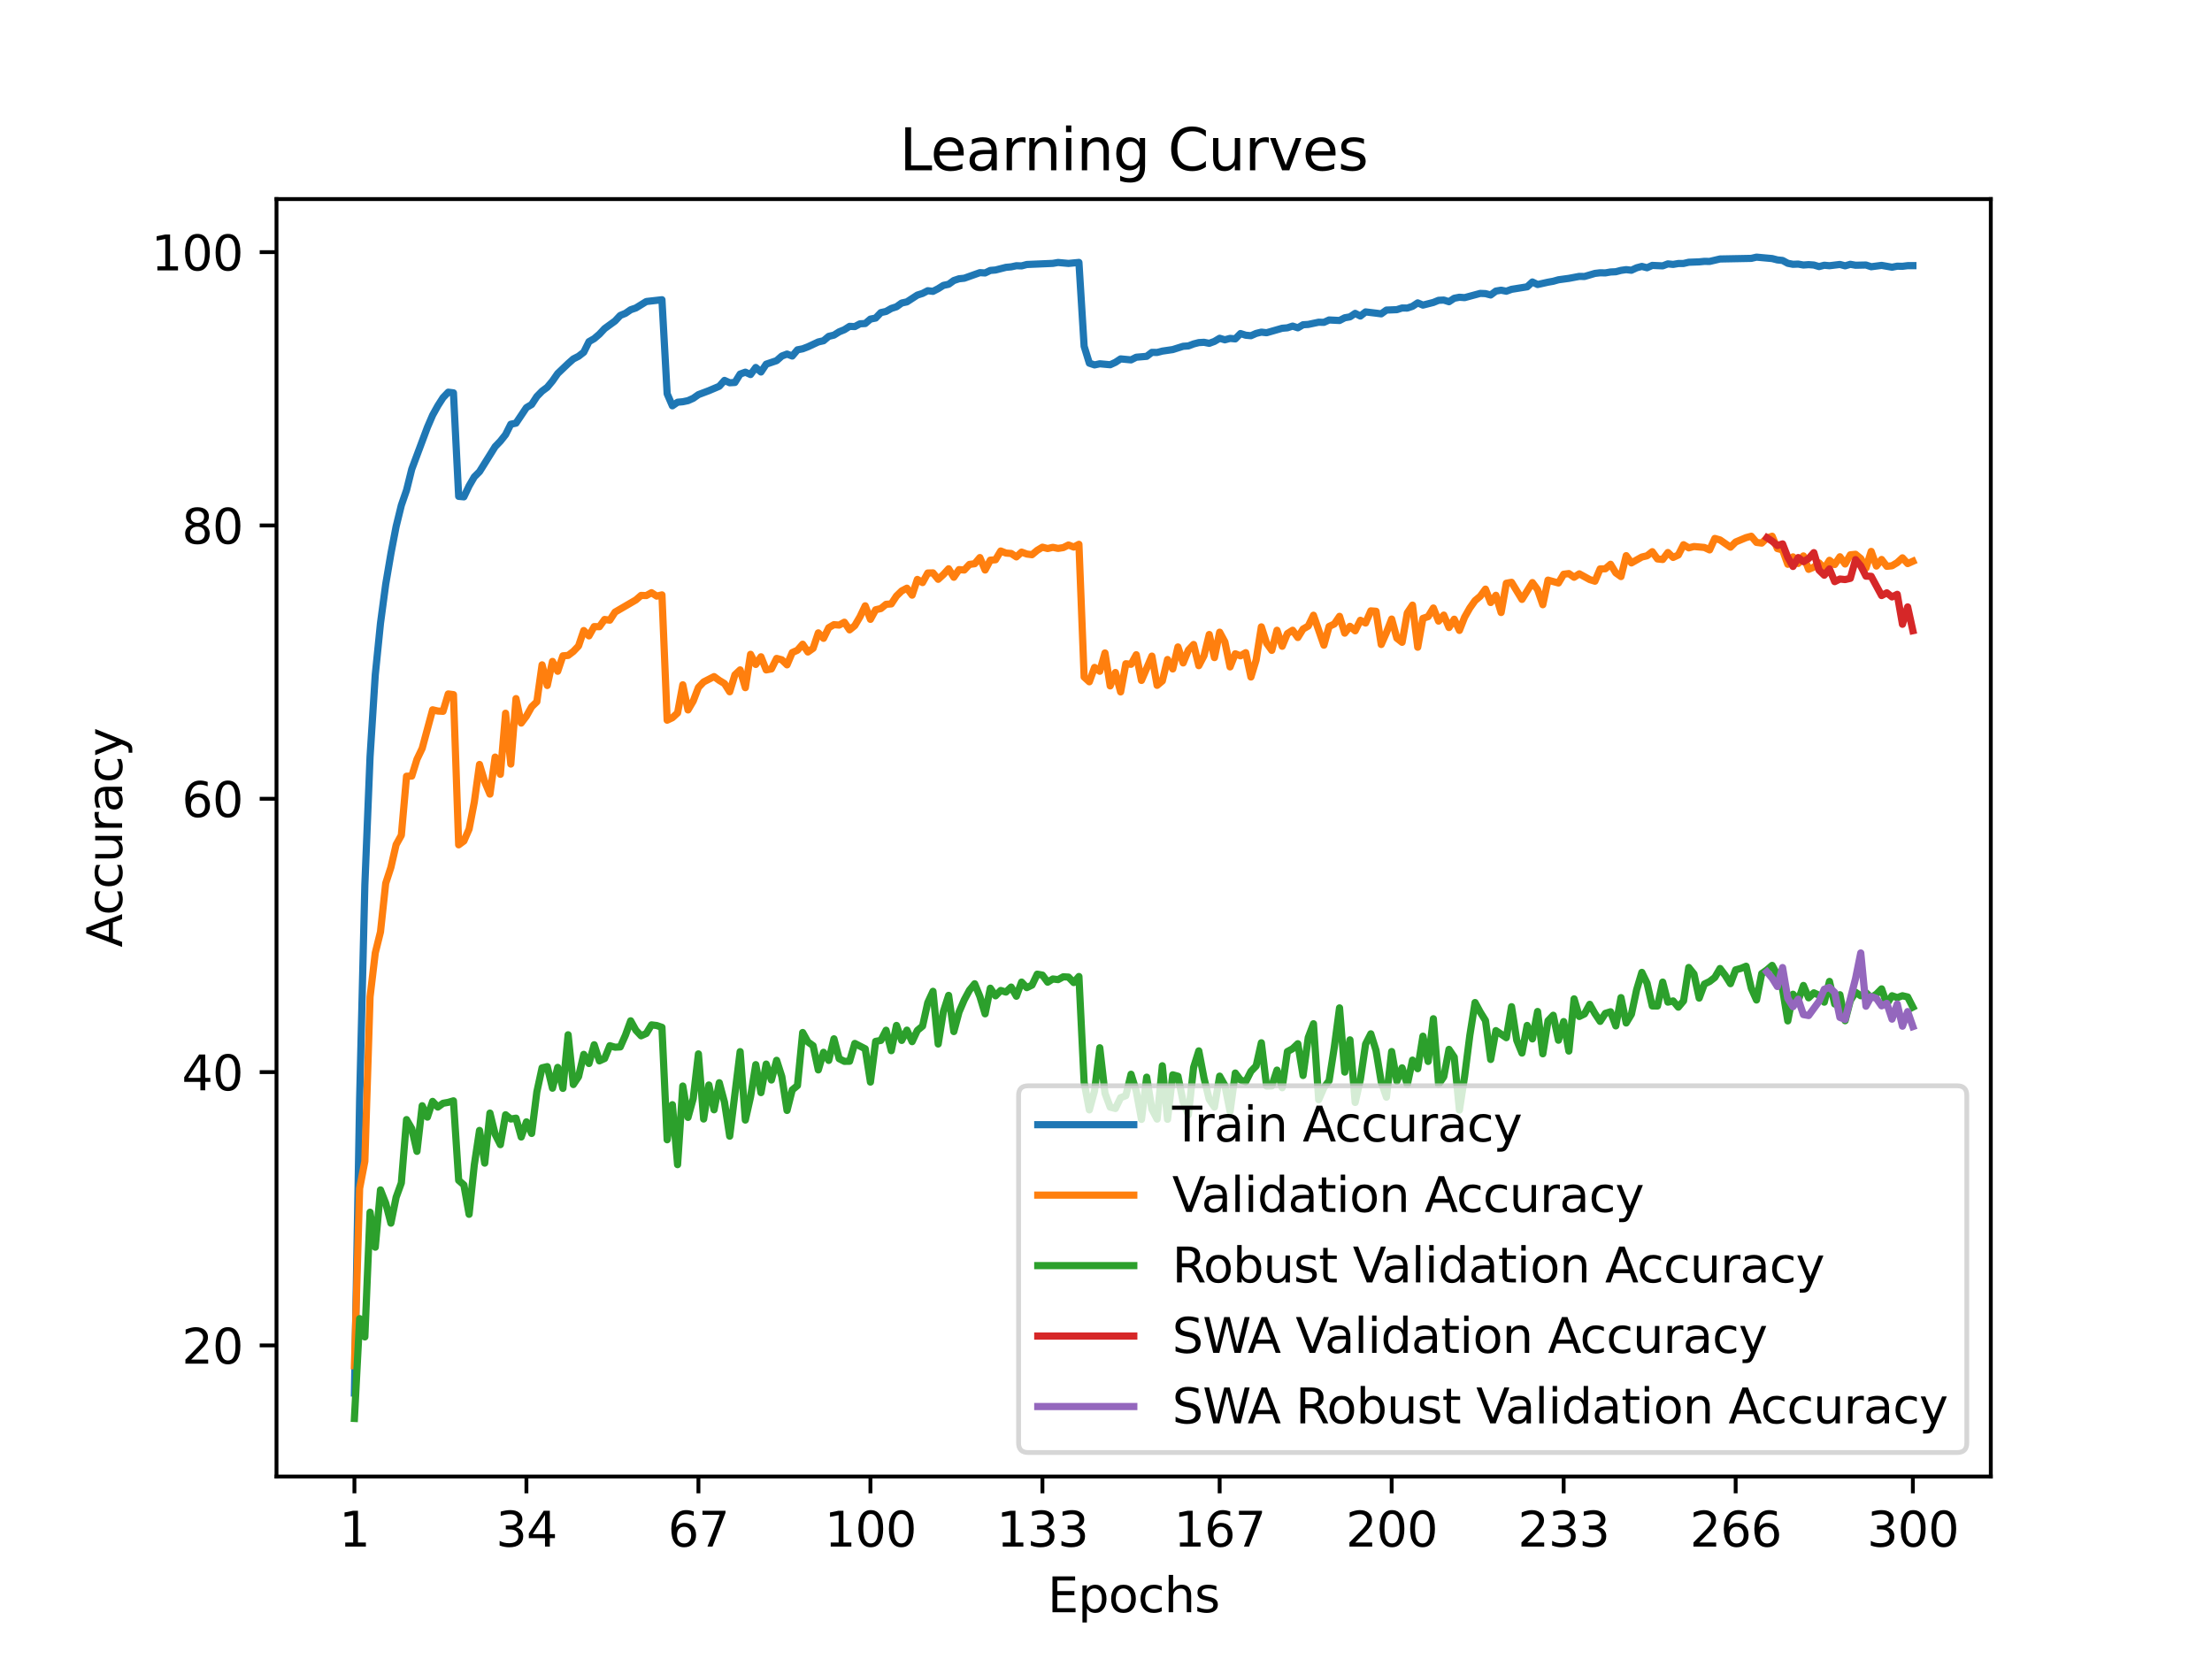 <?xml version="1.0" encoding="utf-8" standalone="no"?>
<!DOCTYPE svg PUBLIC "-//W3C//DTD SVG 1.1//EN"
  "http://www.w3.org/Graphics/SVG/1.1/DTD/svg11.dtd">
<svg xmlns:xlink="http://www.w3.org/1999/xlink" width="460.8pt" height="345.6pt" viewBox="0 0 460.8 345.6" xmlns="http://www.w3.org/2000/svg" version="1.1">
 <defs>
  <style type="text/css">*{stroke-linejoin: round; stroke-linecap: butt}</style>
 </defs>
 <g id="figure_1">
  <g id="patch_1">
   <path d="M 0 345.6 
L 460.8 345.6 
L 460.8 0 
L 0 0 
z
" style="fill: #ffffff"/>
  </g>
  <g id="axes_1">
   <g id="patch_2">
    <path d="M 57.6 307.584 
L 414.72 307.584 
L 414.72 41.472 
L 57.6 41.472 
z
" style="fill: #ffffff"/>
   </g>
   <g id="matplotlib.axis_1">
    <g id="xtick_1">
     <g id="line2d_1">
      <defs>
       <path id="m8726f12bea" d="M 0 0 
L 0 3.5 
" style="stroke: #000000; stroke-width: 0.8"/>
      </defs>
      <g>
       <use xlink:href="#m8726f12bea" x="73.833" y="307.584" style="stroke: #000000; stroke-width: 0.8"/>
      </g>
     </g>
     <g id="text_1">
      <!-- 1 -->
      <g transform="translate(70.651 322.182) scale(0.1 -0.1)">
       <defs>
        <path id="DejaVuSans-31" d="M 794 531 
L 1825 531 
L 1825 4091 
L 703 3866 
L 703 4441 
L 1819 4666 
L 2450 4666 
L 2450 531 
L 3481 531 
L 3481 0 
L 794 0 
L 794 531 
z
" transform="scale(0.016)"/>
       </defs>
       <use xlink:href="#DejaVuSans-31"/>
      </g>
     </g>
    </g>
    <g id="xtick_2">
     <g id="line2d_2">
      <g>
       <use xlink:href="#m8726f12bea" x="109.664" y="307.584" style="stroke: #000000; stroke-width: 0.8"/>
      </g>
     </g>
     <g id="text_2">
      <!-- 34 -->
      <g transform="translate(103.302 322.182) scale(0.1 -0.1)">
       <defs>
        <path id="DejaVuSans-33" d="M 2597 2516 
Q 3050 2419 3304 2112 
Q 3559 1806 3559 1356 
Q 3559 666 3084 287 
Q 2609 -91 1734 -91 
Q 1441 -91 1130 -33 
Q 819 25 488 141 
L 488 750 
Q 750 597 1062 519 
Q 1375 441 1716 441 
Q 2309 441 2620 675 
Q 2931 909 2931 1356 
Q 2931 1769 2642 2001 
Q 2353 2234 1838 2234 
L 1294 2234 
L 1294 2753 
L 1863 2753 
Q 2328 2753 2575 2939 
Q 2822 3125 2822 3475 
Q 2822 3834 2567 4026 
Q 2313 4219 1838 4219 
Q 1578 4219 1281 4162 
Q 984 4106 628 3988 
L 628 4550 
Q 988 4650 1302 4700 
Q 1616 4750 1894 4750 
Q 2613 4750 3031 4423 
Q 3450 4097 3450 3541 
Q 3450 3153 3228 2886 
Q 3006 2619 2597 2516 
z
" transform="scale(0.016)"/>
        <path id="DejaVuSans-34" d="M 2419 4116 
L 825 1625 
L 2419 1625 
L 2419 4116 
z
M 2253 4666 
L 3047 4666 
L 3047 1625 
L 3713 1625 
L 3713 1100 
L 3047 1100 
L 3047 0 
L 2419 0 
L 2419 1100 
L 313 1100 
L 313 1709 
L 2253 4666 
z
" transform="scale(0.016)"/>
       </defs>
       <use xlink:href="#DejaVuSans-33"/>
       <use xlink:href="#DejaVuSans-34" x="63.623"/>
      </g>
     </g>
    </g>
    <g id="xtick_3">
     <g id="line2d_3">
      <g>
       <use xlink:href="#m8726f12bea" x="145.496" y="307.584" style="stroke: #000000; stroke-width: 0.8"/>
      </g>
     </g>
     <g id="text_3">
      <!-- 67 -->
      <g transform="translate(139.133 322.182) scale(0.1 -0.1)">
       <defs>
        <path id="DejaVuSans-36" d="M 2113 2584 
Q 1688 2584 1439 2293 
Q 1191 2003 1191 1497 
Q 1191 994 1439 701 
Q 1688 409 2113 409 
Q 2538 409 2786 701 
Q 3034 994 3034 1497 
Q 3034 2003 2786 2293 
Q 2538 2584 2113 2584 
z
M 3366 4563 
L 3366 3988 
Q 3128 4100 2886 4159 
Q 2644 4219 2406 4219 
Q 1781 4219 1451 3797 
Q 1122 3375 1075 2522 
Q 1259 2794 1537 2939 
Q 1816 3084 2150 3084 
Q 2853 3084 3261 2657 
Q 3669 2231 3669 1497 
Q 3669 778 3244 343 
Q 2819 -91 2113 -91 
Q 1303 -91 875 529 
Q 447 1150 447 2328 
Q 447 3434 972 4092 
Q 1497 4750 2381 4750 
Q 2619 4750 2861 4703 
Q 3103 4656 3366 4563 
z
" transform="scale(0.016)"/>
        <path id="DejaVuSans-37" d="M 525 4666 
L 3525 4666 
L 3525 4397 
L 1831 0 
L 1172 0 
L 2766 4134 
L 525 4134 
L 525 4666 
z
" transform="scale(0.016)"/>
       </defs>
       <use xlink:href="#DejaVuSans-36"/>
       <use xlink:href="#DejaVuSans-37" x="63.623"/>
      </g>
     </g>
    </g>
    <g id="xtick_4">
     <g id="line2d_4">
      <g>
       <use xlink:href="#m8726f12bea" x="181.327" y="307.584" style="stroke: #000000; stroke-width: 0.8"/>
      </g>
     </g>
     <g id="text_4">
      <!-- 100 -->
      <g transform="translate(171.783 322.182) scale(0.1 -0.1)">
       <defs>
        <path id="DejaVuSans-30" d="M 2034 4250 
Q 1547 4250 1301 3770 
Q 1056 3291 1056 2328 
Q 1056 1369 1301 889 
Q 1547 409 2034 409 
Q 2525 409 2770 889 
Q 3016 1369 3016 2328 
Q 3016 3291 2770 3770 
Q 2525 4250 2034 4250 
z
M 2034 4750 
Q 2819 4750 3233 4129 
Q 3647 3509 3647 2328 
Q 3647 1150 3233 529 
Q 2819 -91 2034 -91 
Q 1250 -91 836 529 
Q 422 1150 422 2328 
Q 422 3509 836 4129 
Q 1250 4750 2034 4750 
z
" transform="scale(0.016)"/>
       </defs>
       <use xlink:href="#DejaVuSans-31"/>
       <use xlink:href="#DejaVuSans-30" x="63.623"/>
       <use xlink:href="#DejaVuSans-30" x="127.246"/>
      </g>
     </g>
    </g>
    <g id="xtick_5">
     <g id="line2d_5">
      <g>
       <use xlink:href="#m8726f12bea" x="217.158" y="307.584" style="stroke: #000000; stroke-width: 0.8"/>
      </g>
     </g>
     <g id="text_5">
      <!-- 133 -->
      <g transform="translate(207.615 322.182) scale(0.1 -0.1)">
       <use xlink:href="#DejaVuSans-31"/>
       <use xlink:href="#DejaVuSans-33" x="63.623"/>
       <use xlink:href="#DejaVuSans-33" x="127.246"/>
      </g>
     </g>
    </g>
    <g id="xtick_6">
     <g id="line2d_6">
      <g>
       <use xlink:href="#m8726f12bea" x="254.076" y="307.584" style="stroke: #000000; stroke-width: 0.8"/>
      </g>
     </g>
     <g id="text_6">
      <!-- 167 -->
      <g transform="translate(244.532 322.182) scale(0.1 -0.1)">
       <use xlink:href="#DejaVuSans-31"/>
       <use xlink:href="#DejaVuSans-36" x="63.623"/>
       <use xlink:href="#DejaVuSans-37" x="127.246"/>
      </g>
     </g>
    </g>
    <g id="xtick_7">
     <g id="line2d_7">
      <g>
       <use xlink:href="#m8726f12bea" x="289.907" y="307.584" style="stroke: #000000; stroke-width: 0.8"/>
      </g>
     </g>
     <g id="text_7">
      <!-- 200 -->
      <g transform="translate(280.363 322.182) scale(0.1 -0.1)">
       <defs>
        <path id="DejaVuSans-32" d="M 1228 531 
L 3431 531 
L 3431 0 
L 469 0 
L 469 531 
Q 828 903 1448 1529 
Q 2069 2156 2228 2338 
Q 2531 2678 2651 2914 
Q 2772 3150 2772 3378 
Q 2772 3750 2511 3984 
Q 2250 4219 1831 4219 
Q 1534 4219 1204 4116 
Q 875 4013 500 3803 
L 500 4441 
Q 881 4594 1212 4672 
Q 1544 4750 1819 4750 
Q 2544 4750 2975 4387 
Q 3406 4025 3406 3419 
Q 3406 3131 3298 2873 
Q 3191 2616 2906 2266 
Q 2828 2175 2409 1742 
Q 1991 1309 1228 531 
z
" transform="scale(0.016)"/>
       </defs>
       <use xlink:href="#DejaVuSans-32"/>
       <use xlink:href="#DejaVuSans-30" x="63.623"/>
       <use xlink:href="#DejaVuSans-30" x="127.246"/>
      </g>
     </g>
    </g>
    <g id="xtick_8">
     <g id="line2d_8">
      <g>
       <use xlink:href="#m8726f12bea" x="325.739" y="307.584" style="stroke: #000000; stroke-width: 0.8"/>
      </g>
     </g>
     <g id="text_8">
      <!-- 233 -->
      <g transform="translate(316.195 322.182) scale(0.1 -0.1)">
       <use xlink:href="#DejaVuSans-32"/>
       <use xlink:href="#DejaVuSans-33" x="63.623"/>
       <use xlink:href="#DejaVuSans-33" x="127.246"/>
      </g>
     </g>
    </g>
    <g id="xtick_9">
     <g id="line2d_9">
      <g>
       <use xlink:href="#m8726f12bea" x="361.57" y="307.584" style="stroke: #000000; stroke-width: 0.8"/>
      </g>
     </g>
     <g id="text_9">
      <!-- 266 -->
      <g transform="translate(352.026 322.182) scale(0.1 -0.1)">
       <use xlink:href="#DejaVuSans-32"/>
       <use xlink:href="#DejaVuSans-36" x="63.623"/>
       <use xlink:href="#DejaVuSans-36" x="127.246"/>
      </g>
     </g>
    </g>
    <g id="xtick_10">
     <g id="line2d_10">
      <g>
       <use xlink:href="#m8726f12bea" x="398.487" y="307.584" style="stroke: #000000; stroke-width: 0.8"/>
      </g>
     </g>
     <g id="text_10">
      <!-- 300 -->
      <g transform="translate(388.944 322.182) scale(0.1 -0.1)">
       <use xlink:href="#DejaVuSans-33"/>
       <use xlink:href="#DejaVuSans-30" x="63.623"/>
       <use xlink:href="#DejaVuSans-30" x="127.246"/>
      </g>
     </g>
    </g>
    <g id="text_11">
     <!-- Epochs -->
     <g transform="translate(218.244 335.861) scale(0.1 -0.1)">
      <defs>
       <path id="DejaVuSans-45" d="M 628 4666 
L 3578 4666 
L 3578 4134 
L 1259 4134 
L 1259 2753 
L 3481 2753 
L 3481 2222 
L 1259 2222 
L 1259 531 
L 3634 531 
L 3634 0 
L 628 0 
L 628 4666 
z
" transform="scale(0.016)"/>
       <path id="DejaVuSans-70" d="M 1159 525 
L 1159 -1331 
L 581 -1331 
L 581 3500 
L 1159 3500 
L 1159 2969 
Q 1341 3281 1617 3432 
Q 1894 3584 2278 3584 
Q 2916 3584 3314 3078 
Q 3713 2572 3713 1747 
Q 3713 922 3314 415 
Q 2916 -91 2278 -91 
Q 1894 -91 1617 61 
Q 1341 213 1159 525 
z
M 3116 1747 
Q 3116 2381 2855 2742 
Q 2594 3103 2138 3103 
Q 1681 3103 1420 2742 
Q 1159 2381 1159 1747 
Q 1159 1113 1420 752 
Q 1681 391 2138 391 
Q 2594 391 2855 752 
Q 3116 1113 3116 1747 
z
" transform="scale(0.016)"/>
       <path id="DejaVuSans-6f" d="M 1959 3097 
Q 1497 3097 1228 2736 
Q 959 2375 959 1747 
Q 959 1119 1226 758 
Q 1494 397 1959 397 
Q 2419 397 2687 759 
Q 2956 1122 2956 1747 
Q 2956 2369 2687 2733 
Q 2419 3097 1959 3097 
z
M 1959 3584 
Q 2709 3584 3137 3096 
Q 3566 2609 3566 1747 
Q 3566 888 3137 398 
Q 2709 -91 1959 -91 
Q 1206 -91 779 398 
Q 353 888 353 1747 
Q 353 2609 779 3096 
Q 1206 3584 1959 3584 
z
" transform="scale(0.016)"/>
       <path id="DejaVuSans-63" d="M 3122 3366 
L 3122 2828 
Q 2878 2963 2633 3030 
Q 2388 3097 2138 3097 
Q 1578 3097 1268 2742 
Q 959 2388 959 1747 
Q 959 1106 1268 751 
Q 1578 397 2138 397 
Q 2388 397 2633 464 
Q 2878 531 3122 666 
L 3122 134 
Q 2881 22 2623 -34 
Q 2366 -91 2075 -91 
Q 1284 -91 818 406 
Q 353 903 353 1747 
Q 353 2603 823 3093 
Q 1294 3584 2113 3584 
Q 2378 3584 2631 3529 
Q 2884 3475 3122 3366 
z
" transform="scale(0.016)"/>
       <path id="DejaVuSans-68" d="M 3513 2113 
L 3513 0 
L 2938 0 
L 2938 2094 
Q 2938 2591 2744 2837 
Q 2550 3084 2163 3084 
Q 1697 3084 1428 2787 
Q 1159 2491 1159 1978 
L 1159 0 
L 581 0 
L 581 4863 
L 1159 4863 
L 1159 2956 
Q 1366 3272 1645 3428 
Q 1925 3584 2291 3584 
Q 2894 3584 3203 3211 
Q 3513 2838 3513 2113 
z
" transform="scale(0.016)"/>
       <path id="DejaVuSans-73" d="M 2834 3397 
L 2834 2853 
Q 2591 2978 2328 3040 
Q 2066 3103 1784 3103 
Q 1356 3103 1142 2972 
Q 928 2841 928 2578 
Q 928 2378 1081 2264 
Q 1234 2150 1697 2047 
L 1894 2003 
Q 2506 1872 2764 1633 
Q 3022 1394 3022 966 
Q 3022 478 2636 193 
Q 2250 -91 1575 -91 
Q 1294 -91 989 -36 
Q 684 19 347 128 
L 347 722 
Q 666 556 975 473 
Q 1284 391 1588 391 
Q 1994 391 2212 530 
Q 2431 669 2431 922 
Q 2431 1156 2273 1281 
Q 2116 1406 1581 1522 
L 1381 1569 
Q 847 1681 609 1914 
Q 372 2147 372 2553 
Q 372 3047 722 3315 
Q 1072 3584 1716 3584 
Q 2034 3584 2315 3537 
Q 2597 3491 2834 3397 
z
" transform="scale(0.016)"/>
      </defs>
      <use xlink:href="#DejaVuSans-45"/>
      <use xlink:href="#DejaVuSans-70" x="63.184"/>
      <use xlink:href="#DejaVuSans-6f" x="126.66"/>
      <use xlink:href="#DejaVuSans-63" x="187.842"/>
      <use xlink:href="#DejaVuSans-68" x="242.822"/>
      <use xlink:href="#DejaVuSans-73" x="306.201"/>
     </g>
    </g>
   </g>
   <g id="matplotlib.axis_2">
    <g id="ytick_1">
     <g id="line2d_11">
      <defs>
       <path id="ma1de40b703" d="M 0 0 
L -3.5 0 
" style="stroke: #000000; stroke-width: 0.8"/>
      </defs>
      <g>
       <use xlink:href="#ma1de40b703" x="57.6" y="280.272" style="stroke: #000000; stroke-width: 0.8"/>
      </g>
     </g>
     <g id="text_12">
      <!-- 20 -->
      <g transform="translate(37.875 284.071) scale(0.1 -0.1)">
       <use xlink:href="#DejaVuSans-32"/>
       <use xlink:href="#DejaVuSans-30" x="63.623"/>
      </g>
     </g>
    </g>
    <g id="ytick_2">
     <g id="line2d_12">
      <g>
       <use xlink:href="#ma1de40b703" x="57.6" y="223.336" style="stroke: #000000; stroke-width: 0.8"/>
      </g>
     </g>
     <g id="text_13">
      <!-- 40 -->
      <g transform="translate(37.875 227.135) scale(0.1 -0.1)">
       <use xlink:href="#DejaVuSans-34"/>
       <use xlink:href="#DejaVuSans-30" x="63.623"/>
      </g>
     </g>
    </g>
    <g id="ytick_3">
     <g id="line2d_13">
      <g>
       <use xlink:href="#ma1de40b703" x="57.6" y="166.399" style="stroke: #000000; stroke-width: 0.8"/>
      </g>
     </g>
     <g id="text_14">
      <!-- 60 -->
      <g transform="translate(37.875 170.198) scale(0.1 -0.1)">
       <use xlink:href="#DejaVuSans-36"/>
       <use xlink:href="#DejaVuSans-30" x="63.623"/>
      </g>
     </g>
    </g>
    <g id="ytick_4">
     <g id="line2d_14">
      <g>
       <use xlink:href="#ma1de40b703" x="57.6" y="109.462" style="stroke: #000000; stroke-width: 0.8"/>
      </g>
     </g>
     <g id="text_15">
      <!-- 80 -->
      <g transform="translate(37.875 113.262) scale(0.1 -0.1)">
       <defs>
        <path id="DejaVuSans-38" d="M 2034 2216 
Q 1584 2216 1326 1975 
Q 1069 1734 1069 1313 
Q 1069 891 1326 650 
Q 1584 409 2034 409 
Q 2484 409 2743 651 
Q 3003 894 3003 1313 
Q 3003 1734 2745 1975 
Q 2488 2216 2034 2216 
z
M 1403 2484 
Q 997 2584 770 2862 
Q 544 3141 544 3541 
Q 544 4100 942 4425 
Q 1341 4750 2034 4750 
Q 2731 4750 3128 4425 
Q 3525 4100 3525 3541 
Q 3525 3141 3298 2862 
Q 3072 2584 2669 2484 
Q 3125 2378 3379 2068 
Q 3634 1759 3634 1313 
Q 3634 634 3220 271 
Q 2806 -91 2034 -91 
Q 1263 -91 848 271 
Q 434 634 434 1313 
Q 434 1759 690 2068 
Q 947 2378 1403 2484 
z
M 1172 3481 
Q 1172 3119 1398 2916 
Q 1625 2713 2034 2713 
Q 2441 2713 2670 2916 
Q 2900 3119 2900 3481 
Q 2900 3844 2670 4047 
Q 2441 4250 2034 4250 
Q 1625 4250 1398 4047 
Q 1172 3844 1172 3481 
z
" transform="scale(0.016)"/>
       </defs>
       <use xlink:href="#DejaVuSans-38"/>
       <use xlink:href="#DejaVuSans-30" x="63.623"/>
      </g>
     </g>
    </g>
    <g id="ytick_5">
     <g id="line2d_15">
      <g>
       <use xlink:href="#ma1de40b703" x="57.6" y="52.526" style="stroke: #000000; stroke-width: 0.8"/>
      </g>
     </g>
     <g id="text_16">
      <!-- 100 -->
      <g transform="translate(31.512 56.325) scale(0.1 -0.1)">
       <use xlink:href="#DejaVuSans-31"/>
       <use xlink:href="#DejaVuSans-30" x="63.623"/>
       <use xlink:href="#DejaVuSans-30" x="127.246"/>
      </g>
     </g>
    </g>
    <g id="text_17">
     <!-- Accuracy -->
     <g transform="translate(25.433 197.356) rotate(-90) scale(0.1 -0.1)">
      <defs>
       <path id="DejaVuSans-41" d="M 2188 4044 
L 1331 1722 
L 3047 1722 
L 2188 4044 
z
M 1831 4666 
L 2547 4666 
L 4325 0 
L 3669 0 
L 3244 1197 
L 1141 1197 
L 716 0 
L 50 0 
L 1831 4666 
z
" transform="scale(0.016)"/>
       <path id="DejaVuSans-75" d="M 544 1381 
L 544 3500 
L 1119 3500 
L 1119 1403 
Q 1119 906 1312 657 
Q 1506 409 1894 409 
Q 2359 409 2629 706 
Q 2900 1003 2900 1516 
L 2900 3500 
L 3475 3500 
L 3475 0 
L 2900 0 
L 2900 538 
Q 2691 219 2414 64 
Q 2138 -91 1772 -91 
Q 1169 -91 856 284 
Q 544 659 544 1381 
z
M 1991 3584 
L 1991 3584 
z
" transform="scale(0.016)"/>
       <path id="DejaVuSans-72" d="M 2631 2963 
Q 2534 3019 2420 3045 
Q 2306 3072 2169 3072 
Q 1681 3072 1420 2755 
Q 1159 2438 1159 1844 
L 1159 0 
L 581 0 
L 581 3500 
L 1159 3500 
L 1159 2956 
Q 1341 3275 1631 3429 
Q 1922 3584 2338 3584 
Q 2397 3584 2469 3576 
Q 2541 3569 2628 3553 
L 2631 2963 
z
" transform="scale(0.016)"/>
       <path id="DejaVuSans-61" d="M 2194 1759 
Q 1497 1759 1228 1600 
Q 959 1441 959 1056 
Q 959 750 1161 570 
Q 1363 391 1709 391 
Q 2188 391 2477 730 
Q 2766 1069 2766 1631 
L 2766 1759 
L 2194 1759 
z
M 3341 1997 
L 3341 0 
L 2766 0 
L 2766 531 
Q 2569 213 2275 61 
Q 1981 -91 1556 -91 
Q 1019 -91 701 211 
Q 384 513 384 1019 
Q 384 1609 779 1909 
Q 1175 2209 1959 2209 
L 2766 2209 
L 2766 2266 
Q 2766 2663 2505 2880 
Q 2244 3097 1772 3097 
Q 1472 3097 1187 3025 
Q 903 2953 641 2809 
L 641 3341 
Q 956 3463 1253 3523 
Q 1550 3584 1831 3584 
Q 2591 3584 2966 3190 
Q 3341 2797 3341 1997 
z
" transform="scale(0.016)"/>
       <path id="DejaVuSans-79" d="M 2059 -325 
Q 1816 -950 1584 -1140 
Q 1353 -1331 966 -1331 
L 506 -1331 
L 506 -850 
L 844 -850 
Q 1081 -850 1212 -737 
Q 1344 -625 1503 -206 
L 1606 56 
L 191 3500 
L 800 3500 
L 1894 763 
L 2988 3500 
L 3597 3500 
L 2059 -325 
z
" transform="scale(0.016)"/>
      </defs>
      <use xlink:href="#DejaVuSans-41"/>
      <use xlink:href="#DejaVuSans-63" x="66.658"/>
      <use xlink:href="#DejaVuSans-63" x="121.639"/>
      <use xlink:href="#DejaVuSans-75" x="176.619"/>
      <use xlink:href="#DejaVuSans-72" x="239.998"/>
      <use xlink:href="#DejaVuSans-61" x="281.111"/>
      <use xlink:href="#DejaVuSans-63" x="342.391"/>
      <use xlink:href="#DejaVuSans-79" x="397.371"/>
     </g>
    </g>
   </g>
   <g id="line2d_16">
    <path d="M 73.833 290.196 
L 74.919 228.935 
L 76.004 184.354 
L 77.09 157.622 
L 78.176 140.571 
L 79.262 129.836 
L 80.348 121.72 
L 81.433 115.331 
L 82.519 109.681 
L 83.605 105.256 
L 84.691 102.107 
L 85.777 97.733 
L 89.034 89.02 
L 90.12 86.491 
L 91.206 84.532 
L 92.291 82.84 
L 93.377 81.701 
L 94.463 81.838 
L 95.549 103.399 
L 96.635 103.502 
L 97.72 101.218 
L 98.806 99.345 
L 99.892 98.257 
L 103.149 93.04 
L 104.235 91.907 
L 105.321 90.54 
L 106.407 88.376 
L 107.493 88.148 
L 109.664 84.913 
L 110.75 84.264 
L 111.836 82.596 
L 112.922 81.485 
L 114.007 80.676 
L 115.093 79.366 
L 116.179 77.812 
L 118.351 75.739 
L 119.436 74.776 
L 120.522 74.218 
L 121.608 73.375 
L 122.694 71.171 
L 123.78 70.545 
L 124.865 69.617 
L 125.951 68.455 
L 128.123 66.872 
L 129.209 65.715 
L 130.294 65.271 
L 131.38 64.525 
L 132.466 64.155 
L 134.638 62.811 
L 137.895 62.441 
L 138.981 82.026 
L 140.067 84.538 
L 141.152 83.792 
L 142.238 83.689 
L 143.324 83.461 
L 144.41 82.977 
L 145.496 82.208 
L 147.667 81.388 
L 149.839 80.466 
L 150.925 79.247 
L 152.01 79.737 
L 153.096 79.674 
L 154.182 77.926 
L 155.268 77.533 
L 156.354 78.022 
L 157.439 76.553 
L 158.525 77.493 
L 159.611 75.864 
L 161.783 75.129 
L 162.868 74.173 
L 163.954 73.757 
L 165.04 74.167 
L 166.126 72.874 
L 167.212 72.663 
L 168.297 72.248 
L 170.469 71.234 
L 171.555 70.983 
L 172.641 70.072 
L 173.726 69.81 
L 174.812 69.127 
L 175.898 68.683 
L 176.984 67.988 
L 178.07 68.033 
L 179.155 67.452 
L 180.241 67.396 
L 181.327 66.473 
L 182.413 66.257 
L 183.499 65.118 
L 184.584 64.878 
L 185.67 64.258 
L 186.756 63.904 
L 187.842 63.124 
L 188.928 62.885 
L 191.099 61.473 
L 192.185 61.125 
L 193.271 60.561 
L 194.357 60.692 
L 195.442 60.134 
L 196.528 59.451 
L 197.614 59.217 
L 198.7 58.437 
L 199.786 58.073 
L 200.871 57.959 
L 204.129 56.797 
L 205.215 56.86 
L 206.3 56.336 
L 207.386 56.245 
L 209.558 55.692 
L 210.644 55.59 
L 211.729 55.356 
L 212.815 55.39 
L 213.901 55.1 
L 219.33 54.866 
L 220.416 54.679 
L 222.587 54.878 
L 224.759 54.667 
L 225.845 72.139 
L 226.931 75.659 
L 228.016 76.018 
L 229.102 75.784 
L 231.274 75.984 
L 232.36 75.482 
L 233.445 74.765 
L 235.617 74.97 
L 236.703 74.417 
L 238.875 74.23 
L 239.96 73.404 
L 241.046 73.421 
L 242.132 73.142 
L 244.304 72.823 
L 246.475 72.139 
L 247.561 72.065 
L 248.647 71.65 
L 249.733 71.371 
L 250.818 71.308 
L 251.904 71.524 
L 252.99 71.12 
L 254.076 70.471 
L 255.162 70.79 
L 256.247 70.494 
L 257.333 70.596 
L 258.419 69.486 
L 259.505 69.833 
L 260.591 69.936 
L 261.676 69.457 
L 262.762 69.189 
L 263.848 69.315 
L 267.105 68.381 
L 268.191 68.29 
L 269.277 67.931 
L 270.363 68.29 
L 271.449 67.652 
L 272.534 67.583 
L 274.706 67.122 
L 275.792 67.151 
L 276.878 66.655 
L 279.049 66.763 
L 280.135 66.2 
L 281.221 66.012 
L 282.307 65.283 
L 283.392 65.835 
L 284.478 64.975 
L 286.65 65.237 
L 287.736 65.379 
L 288.821 64.594 
L 290.993 64.508 
L 292.079 64.161 
L 293.165 64.178 
L 294.25 63.813 
L 295.336 63.096 
L 296.422 63.557 
L 298.594 63.005 
L 299.679 62.56 
L 300.765 62.509 
L 301.851 62.851 
L 302.937 62.133 
L 304.023 61.923 
L 305.108 62.002 
L 308.366 61.12 
L 309.452 61.165 
L 310.537 61.45 
L 311.623 60.636 
L 312.709 60.453 
L 313.795 60.664 
L 314.881 60.271 
L 318.138 59.747 
L 319.224 58.745 
L 320.31 59.269 
L 322.481 58.785 
L 323.567 58.591 
L 324.653 58.283 
L 326.824 57.987 
L 328.996 57.577 
L 330.082 57.594 
L 332.253 56.957 
L 333.339 56.826 
L 334.425 56.848 
L 335.511 56.66 
L 336.597 56.609 
L 337.682 56.324 
L 338.768 56.171 
L 339.854 56.296 
L 340.94 55.789 
L 342.026 55.499 
L 343.111 55.778 
L 344.197 55.288 
L 346.369 55.385 
L 347.455 54.969 
L 348.54 55.083 
L 349.626 54.895 
L 350.712 54.884 
L 351.798 54.633 
L 353.969 54.553 
L 355.055 54.445 
L 356.141 54.462 
L 358.313 53.95 
L 364.827 53.824 
L 365.913 53.568 
L 369.171 53.864 
L 370.256 54.143 
L 371.342 54.257 
L 372.428 54.849 
L 373.514 55.06 
L 374.6 55.015 
L 375.685 55.208 
L 376.771 55.128 
L 377.857 55.208 
L 378.943 55.533 
L 380.029 55.254 
L 381.114 55.356 
L 383.286 55.089 
L 384.372 55.379 
L 385.458 55.06 
L 386.543 55.254 
L 388.715 55.208 
L 389.801 55.567 
L 391.972 55.282 
L 394.144 55.664 
L 395.23 55.453 
L 396.316 55.476 
L 397.401 55.339 
L 398.487 55.339 
L 398.487 55.339 
" clip-path="url(#pc59e493f98)" style="fill: none; stroke: #1f77b4; stroke-width: 1.5; stroke-linecap: square"/>
   </g>
   <g id="line2d_17">
    <path d="M 73.833 284.514 
L 74.919 247.562 
L 76.004 241.925 
L 77.09 207.678 
L 78.176 198.511 
L 79.262 194.127 
L 80.348 184.021 
L 81.433 180.69 
L 82.519 175.964 
L 83.605 174 
L 84.691 161.702 
L 85.777 161.673 
L 86.862 158.172 
L 87.948 155.894 
L 90.12 147.866 
L 91.206 148.122 
L 92.291 148.179 
L 93.377 144.564 
L 94.463 144.706 
L 95.549 175.993 
L 96.635 175.196 
L 97.72 172.719 
L 98.806 167.082 
L 99.892 159.253 
L 100.978 162.84 
L 102.064 165.431 
L 103.149 157.716 
L 104.235 161.303 
L 105.321 148.578 
L 106.407 159.168 
L 107.493 145.532 
L 108.578 150.628 
L 109.664 149.176 
L 110.75 147.24 
L 111.836 146.187 
L 112.922 138.5 
L 114.007 142.799 
L 115.093 137.788 
L 116.179 139.838 
L 117.265 136.621 
L 118.351 136.536 
L 119.436 135.71 
L 120.522 134.571 
L 121.608 131.355 
L 122.694 132.465 
L 123.78 130.529 
L 124.865 130.557 
L 125.951 129.049 
L 127.037 129.191 
L 128.123 127.511 
L 132.466 124.978 
L 133.552 124.038 
L 134.638 124.067 
L 135.723 123.469 
L 136.809 124.181 
L 137.895 123.924 
L 138.981 150.03 
L 140.067 149.517 
L 141.152 148.521 
L 142.238 142.656 
L 143.324 147.895 
L 144.41 146.044 
L 145.496 143.197 
L 146.581 142.059 
L 148.753 140.948 
L 149.839 141.745 
L 150.925 142.4 
L 152.01 144.108 
L 153.096 140.578 
L 154.182 139.553 
L 155.268 143.254 
L 156.354 136.308 
L 157.439 138.415 
L 158.525 136.82 
L 159.611 139.553 
L 160.697 139.354 
L 161.783 137.162 
L 162.868 137.447 
L 163.954 138.5 
L 165.04 135.938 
L 166.126 135.454 
L 167.212 134.201 
L 168.297 135.824 
L 169.383 135.055 
L 170.469 131.838 
L 171.555 132.977 
L 172.641 130.757 
L 173.726 130.13 
L 174.812 130.216 
L 175.898 129.618 
L 176.984 131.212 
L 178.07 130.33 
L 179.155 128.479 
L 180.241 126.202 
L 181.327 129.02 
L 182.413 127.027 
L 183.499 126.771 
L 184.584 125.889 
L 185.67 125.803 
L 186.756 124.152 
L 187.842 123.099 
L 188.928 122.529 
L 190.013 123.981 
L 191.099 120.707 
L 192.185 121.362 
L 193.271 119.369 
L 194.357 119.341 
L 195.442 120.679 
L 196.528 119.683 
L 197.614 118.487 
L 198.7 120.252 
L 199.786 118.658 
L 200.871 118.743 
L 201.957 117.576 
L 203.043 117.434 
L 204.129 116.152 
L 205.215 118.743 
L 206.3 116.693 
L 207.386 116.608 
L 208.472 114.786 
L 209.558 115.213 
L 210.644 115.298 
L 211.729 116.01 
L 212.815 115.014 
L 213.901 115.412 
L 214.987 115.555 
L 216.073 114.644 
L 217.158 113.989 
L 218.244 114.274 
L 219.33 114.017 
L 220.416 114.245 
L 221.502 114.074 
L 222.587 113.533 
L 223.673 113.96 
L 224.759 113.391 
L 225.845 141.034 
L 226.931 142.03 
L 228.016 139.041 
L 229.102 139.838 
L 230.188 136.023 
L 231.274 142.884 
L 232.36 140.094 
L 233.445 144.137 
L 234.531 138.272 
L 235.617 138.386 
L 236.703 136.393 
L 237.789 141.745 
L 239.96 136.678 
L 241.046 142.77 
L 242.132 141.859 
L 243.218 137.39 
L 244.304 139.354 
L 245.389 134.771 
L 246.475 138.102 
L 247.561 135.425 
L 248.647 134.258 
L 249.733 138.671 
L 250.818 136.593 
L 251.904 132.18 
L 252.99 136.991 
L 254.076 131.696 
L 255.162 133.717 
L 256.247 138.927 
L 257.333 136.194 
L 258.419 136.621 
L 259.505 135.966 
L 260.591 141.034 
L 261.676 137.475 
L 262.762 130.586 
L 263.848 133.974 
L 264.934 135.482 
L 266.02 131.298 
L 267.105 134.628 
L 268.191 131.981 
L 269.277 131.298 
L 270.363 132.806 
L 271.449 131.041 
L 272.534 130.415 
L 273.62 128.166 
L 275.792 134.401 
L 276.878 130.5 
L 277.963 129.988 
L 279.049 128.394 
L 280.135 131.895 
L 281.221 130.472 
L 282.307 131.411 
L 283.392 129.219 
L 284.478 129.789 
L 285.564 127.255 
L 286.65 127.34 
L 287.736 134.258 
L 288.821 131.782 
L 289.907 128.963 
L 290.993 132.949 
L 292.079 133.803 
L 293.165 127.682 
L 294.25 126.059 
L 295.336 134.828 
L 296.422 128.821 
L 297.508 128.451 
L 298.594 126.657 
L 299.679 129.39 
L 300.765 128.138 
L 301.851 130.728 
L 302.937 128.992 
L 304.023 131.326 
L 305.108 128.565 
L 306.194 126.657 
L 307.28 125.12 
L 308.366 124.209 
L 309.452 122.729 
L 310.537 125.519 
L 311.623 124.01 
L 312.709 127.597 
L 313.795 121.504 
L 314.881 121.305 
L 317.052 124.864 
L 319.224 121.362 
L 320.31 122.843 
L 321.395 125.974 
L 322.481 120.85 
L 324.653 121.448 
L 325.739 119.626 
L 326.824 119.483 
L 327.91 120.252 
L 328.996 119.54 
L 331.168 120.736 
L 332.253 121.077 
L 333.339 118.515 
L 334.425 118.487 
L 335.511 117.547 
L 336.597 119.341 
L 337.682 120.11 
L 338.768 115.754 
L 339.854 117.263 
L 342.026 116.039 
L 343.111 115.782 
L 344.197 114.928 
L 345.283 116.437 
L 346.369 116.551 
L 347.455 115.099 
L 348.54 116.124 
L 349.626 115.612 
L 350.712 113.476 
L 351.798 114.131 
L 352.884 113.847 
L 355.055 114.046 
L 356.141 114.558 
L 357.227 112.167 
L 358.313 112.48 
L 360.484 113.989 
L 361.57 112.907 
L 363.742 111.996 
L 364.827 111.711 
L 365.913 112.992 
L 366.999 113.135 
L 368.085 112.081 
L 369.171 111.711 
L 370.256 114.274 
L 371.342 114.558 
L 372.428 117.547 
L 373.514 116.01 
L 374.6 117.377 
L 375.685 115.811 
L 376.771 118.601 
L 377.857 118.145 
L 378.943 117.263 
L 380.029 118.43 
L 381.114 116.722 
L 382.2 117.604 
L 383.286 115.982 
L 384.372 117.49 
L 385.458 115.583 
L 386.543 115.469 
L 387.629 116.352 
L 388.715 118.345 
L 389.801 114.871 
L 390.887 117.917 
L 391.972 116.551 
L 393.058 117.974 
L 394.144 117.861 
L 395.23 117.206 
L 396.316 116.209 
L 397.401 117.405 
L 398.487 116.921 
L 398.487 116.921 
" clip-path="url(#pc59e493f98)" style="fill: none; stroke: #ff7f0e; stroke-width: 1.5; stroke-linecap: square"/>
   </g>
   <g id="line2d_18">
    <path d="M 73.833 295.488 
L 74.919 274.696 
L 76.004 278.505 
L 77.09 252.53 
L 78.176 259.814 
L 79.262 247.877 
L 80.348 250.646 
L 81.433 254.808 
L 82.519 249.428 
L 83.605 246.424 
L 84.691 233.231 
L 85.777 235.116 
L 86.862 239.847 
L 87.948 230.345 
L 89.034 232.72 
L 90.12 229.442 
L 91.206 230.62 
L 92.291 229.834 
L 93.377 229.638 
L 94.463 229.324 
L 95.549 245.894 
L 96.635 246.837 
L 97.72 252.962 
L 98.806 242.655 
L 99.892 235.489 
L 100.978 242.301 
L 102.064 231.876 
L 103.149 236.294 
L 104.235 238.453 
L 105.321 232.229 
L 106.407 233.113 
L 107.493 232.936 
L 108.578 236.863 
L 109.664 233.702 
L 110.75 236.117 
L 111.836 227.459 
L 112.922 222.452 
L 114.007 222.197 
L 115.093 226.693 
L 116.179 222.354 
L 117.265 226.732 
L 118.351 215.561 
L 119.436 225.927 
L 120.522 224.298 
L 121.608 219.645 
L 122.694 221.549 
L 123.78 217.642 
L 124.865 220.999 
L 125.951 220.508 
L 127.037 217.838 
L 128.123 218.152 
L 129.209 218.093 
L 130.294 215.639 
L 131.38 212.655 
L 132.466 214.618 
L 133.552 215.777 
L 134.638 215.286 
L 135.723 213.499 
L 136.809 213.637 
L 137.895 214.01 
L 138.981 237.432 
L 140.067 230.129 
L 141.152 242.616 
L 142.238 226.241 
L 143.324 232.779 
L 144.41 228.853 
L 145.496 219.546 
L 146.581 233.113 
L 147.667 226.025 
L 148.753 231.189 
L 149.839 225.554 
L 150.925 229.618 
L 152.01 236.686 
L 154.182 219.075 
L 155.268 233.329 
L 156.354 228.499 
L 157.439 221.785 
L 158.525 227.616 
L 159.611 221.667 
L 160.697 224.985 
L 161.783 220.881 
L 162.868 224.278 
L 163.954 231.326 
L 165.04 227.046 
L 166.126 226.143 
L 167.212 215.09 
L 168.297 217.053 
L 169.383 217.838 
L 170.469 222.884 
L 171.555 219.213 
L 172.641 220.901 
L 173.726 216.405 
L 174.812 220.548 
L 175.898 221.097 
L 176.984 221.078 
L 178.07 217.367 
L 180.241 218.486 
L 181.327 225.417 
L 182.413 216.935 
L 183.499 216.739 
L 184.584 214.618 
L 185.67 218.879 
L 186.756 213.617 
L 187.842 216.739 
L 188.928 214.599 
L 190.013 216.994 
L 191.099 214.658 
L 192.185 213.755 
L 193.271 208.866 
L 194.357 206.51 
L 195.442 217.485 
L 196.528 210.711 
L 197.614 207.354 
L 198.7 214.893 
L 199.786 210.829 
L 200.871 208.296 
L 201.957 206.274 
L 203.043 204.939 
L 204.129 207.59 
L 205.215 211.202 
L 206.3 205.862 
L 207.386 207.452 
L 208.472 206.333 
L 209.558 206.667 
L 210.644 205.626 
L 211.729 207.531 
L 212.815 204.586 
L 213.901 205.744 
L 214.987 205.214 
L 216.073 202.937 
L 217.158 203.133 
L 218.244 204.605 
L 219.33 203.938 
L 220.416 204.075 
L 221.502 203.486 
L 222.587 203.545 
L 223.673 204.684 
L 224.759 203.427 
L 225.845 225.515 
L 226.931 231.209 
L 228.016 227.243 
L 229.102 218.27 
L 230.188 227.733 
L 231.274 230.639 
L 232.36 230.914 
L 233.445 228.676 
L 234.531 228.244 
L 235.617 223.787 
L 236.703 227.302 
L 237.789 233.192 
L 238.875 224.396 
L 239.96 231.051 
L 241.046 233.133 
L 242.132 222.02 
L 243.218 233.172 
L 244.304 223.905 
L 245.389 224.199 
L 246.475 229.54 
L 247.561 232.229 
L 248.647 222.354 
L 249.733 218.918 
L 250.818 224.612 
L 251.904 229.01 
L 252.99 230.62 
L 254.076 224.18 
L 255.162 226.124 
L 256.247 231.523 
L 257.333 223.532 
L 258.419 224.985 
L 259.505 225.338 
L 260.591 223.179 
L 261.676 222.059 
L 262.762 217.23 
L 263.848 226.261 
L 264.934 226.222 
L 266.02 222.923 
L 267.105 226.595 
L 268.191 219.056 
L 269.277 218.467 
L 270.363 217.426 
L 271.449 224.042 
L 272.534 216.13 
L 273.62 213.264 
L 274.706 229.088 
L 275.792 226.595 
L 276.878 225.122 
L 277.963 218.133 
L 279.049 209.965 
L 280.135 223.336 
L 281.221 216.621 
L 282.307 229.658 
L 283.392 224.867 
L 284.478 217.505 
L 285.564 215.364 
L 286.65 218.82 
L 287.736 225.397 
L 288.821 228.558 
L 289.907 219.056 
L 290.993 225.24 
L 292.079 222.452 
L 293.165 225.947 
L 294.25 220.842 
L 295.336 222.629 
L 296.422 215.855 
L 297.508 221.117 
L 298.594 212.223 
L 299.679 225.888 
L 300.765 224.317 
L 301.851 218.604 
L 302.937 220.214 
L 304.023 231.248 
L 305.108 224.199 
L 306.194 215.679 
L 307.28 208.846 
L 308.366 210.849 
L 309.452 212.596 
L 310.537 220.705 
L 311.623 214.697 
L 313.795 216.169 
L 314.881 209.71 
L 315.966 216.719 
L 317.052 219.37 
L 318.138 213.617 
L 319.224 216.425 
L 320.31 210.711 
L 321.395 219.527 
L 322.481 212.655 
L 323.567 211.497 
L 324.653 216.7 
L 325.739 212.812 
L 326.824 218.957 
L 327.91 208.081 
L 328.996 211.752 
L 330.082 211.222 
L 331.168 209.219 
L 332.253 211.143 
L 333.339 212.773 
L 334.425 211.104 
L 335.511 210.77 
L 336.597 213.715 
L 337.682 207.825 
L 338.768 213.107 
L 339.854 211.281 
L 340.94 206.176 
L 342.026 202.564 
L 343.111 204.821 
L 344.197 209.553 
L 345.283 209.573 
L 346.369 204.586 
L 347.455 208.768 
L 348.54 208.512 
L 349.626 209.808 
L 350.712 208.512 
L 351.798 201.543 
L 352.884 202.897 
L 353.969 207.923 
L 355.055 204.998 
L 356.141 204.468 
L 357.227 203.624 
L 358.313 201.759 
L 359.398 203.192 
L 360.484 204.92 
L 361.57 202.033 
L 362.656 201.739 
L 363.742 201.287 
L 364.827 205.882 
L 365.913 208.316 
L 366.999 202.819 
L 368.085 202.053 
L 369.171 201.111 
L 370.256 203.094 
L 371.342 206.078 
L 372.428 212.675 
L 373.514 207.118 
L 374.6 208.414 
L 375.685 205.293 
L 376.771 207.865 
L 377.857 206.824 
L 378.943 207.334 
L 380.029 208.768 
L 381.114 204.448 
L 382.2 209.16 
L 383.286 207.217 
L 384.372 212.635 
L 385.458 208.434 
L 386.543 206.706 
L 387.629 207.433 
L 388.715 206.804 
L 389.801 207.806 
L 390.887 207.099 
L 391.972 205.999 
L 393.058 209.141 
L 394.144 207.433 
L 395.23 207.825 
L 396.316 207.433 
L 397.401 207.688 
L 398.487 209.808 
L 398.487 209.808 
" clip-path="url(#pc59e493f98)" style="fill: none; stroke: #2ca02c; stroke-width: 1.5; stroke-linecap: square"/>
   </g>
   <g id="line2d_19">
    <path d="M 368.085 112.025 
L 369.171 112.736 
L 370.256 113.647 
L 371.342 113.306 
L 372.428 116.096 
L 373.514 118.003 
L 374.6 116.152 
L 375.685 117.007 
L 376.771 116.352 
L 377.857 115.128 
L 378.943 118.772 
L 380.029 119.825 
L 381.114 118.515 
L 382.2 121.163 
L 383.286 120.622 
L 384.372 120.736 
L 385.458 120.48 
L 386.543 116.579 
L 387.629 117.889 
L 388.715 120.024 
L 389.801 120.053 
L 391.972 124.067 
L 393.058 123.497 
L 394.144 124.351 
L 395.23 123.81 
L 396.316 130.045 
L 397.401 126.43 
L 398.487 131.383 
L 398.487 131.383 
" clip-path="url(#pc59e493f98)" style="fill: none; stroke: #d62728; stroke-width: 1.5; stroke-linecap: square"/>
   </g>
   <g id="line2d_20">
    <path d="M 368.085 202.465 
L 369.171 203.761 
L 370.256 205.509 
L 371.342 201.562 
L 372.428 207.982 
L 373.514 209.71 
L 374.6 208.159 
L 375.685 211.359 
L 376.771 211.556 
L 378.943 208.591 
L 380.029 206.078 
L 381.114 205.705 
L 382.2 206.745 
L 383.286 211.948 
L 384.372 212.361 
L 386.543 203.859 
L 387.629 198.519 
L 388.715 209.612 
L 389.801 207.59 
L 390.887 207.982 
L 391.972 209.533 
L 393.058 209.023 
L 394.144 212.302 
L 395.23 209.141 
L 396.316 213.774 
L 397.401 210.731 
L 398.487 213.853 
L 398.487 213.853 
" clip-path="url(#pc59e493f98)" style="fill: none; stroke: #9467bd; stroke-width: 1.5; stroke-linecap: square"/>
   </g>
   <g id="patch_3">
    <path d="M 57.6 307.584 
L 57.6 41.472 
" style="fill: none; stroke: #000000; stroke-width: 0.8; stroke-linejoin: miter; stroke-linecap: square"/>
   </g>
   <g id="patch_4">
    <path d="M 414.72 307.584 
L 414.72 41.472 
" style="fill: none; stroke: #000000; stroke-width: 0.8; stroke-linejoin: miter; stroke-linecap: square"/>
   </g>
   <g id="patch_5">
    <path d="M 57.6 307.584 
L 414.72 307.584 
" style="fill: none; stroke: #000000; stroke-width: 0.8; stroke-linejoin: miter; stroke-linecap: square"/>
   </g>
   <g id="patch_6">
    <path d="M 57.6 41.472 
L 414.72 41.472 
" style="fill: none; stroke: #000000; stroke-width: 0.8; stroke-linejoin: miter; stroke-linecap: square"/>
   </g>
   <g id="text_18">
    <!-- Learning Curves -->
    <g transform="translate(187.376 35.472) scale(0.12 -0.12)">
     <defs>
      <path id="DejaVuSans-4c" d="M 628 4666 
L 1259 4666 
L 1259 531 
L 3531 531 
L 3531 0 
L 628 0 
L 628 4666 
z
" transform="scale(0.016)"/>
      <path id="DejaVuSans-65" d="M 3597 1894 
L 3597 1613 
L 953 1613 
Q 991 1019 1311 708 
Q 1631 397 2203 397 
Q 2534 397 2845 478 
Q 3156 559 3463 722 
L 3463 178 
Q 3153 47 2828 -22 
Q 2503 -91 2169 -91 
Q 1331 -91 842 396 
Q 353 884 353 1716 
Q 353 2575 817 3079 
Q 1281 3584 2069 3584 
Q 2775 3584 3186 3129 
Q 3597 2675 3597 1894 
z
M 3022 2063 
Q 3016 2534 2758 2815 
Q 2500 3097 2075 3097 
Q 1594 3097 1305 2825 
Q 1016 2553 972 2059 
L 3022 2063 
z
" transform="scale(0.016)"/>
      <path id="DejaVuSans-6e" d="M 3513 2113 
L 3513 0 
L 2938 0 
L 2938 2094 
Q 2938 2591 2744 2837 
Q 2550 3084 2163 3084 
Q 1697 3084 1428 2787 
Q 1159 2491 1159 1978 
L 1159 0 
L 581 0 
L 581 3500 
L 1159 3500 
L 1159 2956 
Q 1366 3272 1645 3428 
Q 1925 3584 2291 3584 
Q 2894 3584 3203 3211 
Q 3513 2838 3513 2113 
z
" transform="scale(0.016)"/>
      <path id="DejaVuSans-69" d="M 603 3500 
L 1178 3500 
L 1178 0 
L 603 0 
L 603 3500 
z
M 603 4863 
L 1178 4863 
L 1178 4134 
L 603 4134 
L 603 4863 
z
" transform="scale(0.016)"/>
      <path id="DejaVuSans-67" d="M 2906 1791 
Q 2906 2416 2648 2759 
Q 2391 3103 1925 3103 
Q 1463 3103 1205 2759 
Q 947 2416 947 1791 
Q 947 1169 1205 825 
Q 1463 481 1925 481 
Q 2391 481 2648 825 
Q 2906 1169 2906 1791 
z
M 3481 434 
Q 3481 -459 3084 -895 
Q 2688 -1331 1869 -1331 
Q 1566 -1331 1297 -1286 
Q 1028 -1241 775 -1147 
L 775 -588 
Q 1028 -725 1275 -790 
Q 1522 -856 1778 -856 
Q 2344 -856 2625 -561 
Q 2906 -266 2906 331 
L 2906 616 
Q 2728 306 2450 153 
Q 2172 0 1784 0 
Q 1141 0 747 490 
Q 353 981 353 1791 
Q 353 2603 747 3093 
Q 1141 3584 1784 3584 
Q 2172 3584 2450 3431 
Q 2728 3278 2906 2969 
L 2906 3500 
L 3481 3500 
L 3481 434 
z
" transform="scale(0.016)"/>
      <path id="DejaVuSans-20" transform="scale(0.016)"/>
      <path id="DejaVuSans-43" d="M 4122 4306 
L 4122 3641 
Q 3803 3938 3442 4084 
Q 3081 4231 2675 4231 
Q 1875 4231 1450 3742 
Q 1025 3253 1025 2328 
Q 1025 1406 1450 917 
Q 1875 428 2675 428 
Q 3081 428 3442 575 
Q 3803 722 4122 1019 
L 4122 359 
Q 3791 134 3420 21 
Q 3050 -91 2638 -91 
Q 1578 -91 968 557 
Q 359 1206 359 2328 
Q 359 3453 968 4101 
Q 1578 4750 2638 4750 
Q 3056 4750 3426 4639 
Q 3797 4528 4122 4306 
z
" transform="scale(0.016)"/>
      <path id="DejaVuSans-76" d="M 191 3500 
L 800 3500 
L 1894 563 
L 2988 3500 
L 3597 3500 
L 2284 0 
L 1503 0 
L 191 3500 
z
" transform="scale(0.016)"/>
     </defs>
     <use xlink:href="#DejaVuSans-4c"/>
     <use xlink:href="#DejaVuSans-65" x="53.963"/>
     <use xlink:href="#DejaVuSans-61" x="115.486"/>
     <use xlink:href="#DejaVuSans-72" x="176.766"/>
     <use xlink:href="#DejaVuSans-6e" x="216.129"/>
     <use xlink:href="#DejaVuSans-69" x="279.508"/>
     <use xlink:href="#DejaVuSans-6e" x="307.291"/>
     <use xlink:href="#DejaVuSans-67" x="370.67"/>
     <use xlink:href="#DejaVuSans-20" x="434.146"/>
     <use xlink:href="#DejaVuSans-43" x="465.934"/>
     <use xlink:href="#DejaVuSans-75" x="535.758"/>
     <use xlink:href="#DejaVuSans-72" x="599.137"/>
     <use xlink:href="#DejaVuSans-76" x="640.25"/>
     <use xlink:href="#DejaVuSans-65" x="699.43"/>
     <use xlink:href="#DejaVuSans-73" x="760.953"/>
    </g>
   </g>
   <g id="legend_1">
    <g id="patch_7">
     <path d="M 214.189 302.584 
L 407.72 302.584 
Q 409.72 302.584 409.72 300.584 
L 409.72 228.193 
Q 409.72 226.193 407.72 226.193 
L 214.189 226.193 
Q 212.189 226.193 212.189 228.193 
L 212.189 300.584 
Q 212.189 302.584 214.189 302.584 
z
" style="fill: #ffffff; opacity: 0.8; stroke: #cccccc; stroke-linejoin: miter"/>
    </g>
    <g id="line2d_21">
     <path d="M 216.189 234.292 
L 226.189 234.292 
L 236.189 234.292 
" style="fill: none; stroke: #1f77b4; stroke-width: 1.5; stroke-linecap: square"/>
    </g>
    <g id="text_19">
     <!-- Train Accuracy -->
     <g transform="translate(244.189 237.792) scale(0.1 -0.1)">
      <defs>
       <path id="DejaVuSans-54" d="M -19 4666 
L 3928 4666 
L 3928 4134 
L 2272 4134 
L 2272 0 
L 1638 0 
L 1638 4134 
L -19 4134 
L -19 4666 
z
" transform="scale(0.016)"/>
      </defs>
      <use xlink:href="#DejaVuSans-54"/>
      <use xlink:href="#DejaVuSans-72" x="46.334"/>
      <use xlink:href="#DejaVuSans-61" x="87.447"/>
      <use xlink:href="#DejaVuSans-69" x="148.727"/>
      <use xlink:href="#DejaVuSans-6e" x="176.51"/>
      <use xlink:href="#DejaVuSans-20" x="239.889"/>
      <use xlink:href="#DejaVuSans-41" x="271.676"/>
      <use xlink:href="#DejaVuSans-63" x="338.334"/>
      <use xlink:href="#DejaVuSans-63" x="393.314"/>
      <use xlink:href="#DejaVuSans-75" x="448.295"/>
      <use xlink:href="#DejaVuSans-72" x="511.674"/>
      <use xlink:href="#DejaVuSans-61" x="552.787"/>
      <use xlink:href="#DejaVuSans-63" x="614.066"/>
      <use xlink:href="#DejaVuSans-79" x="669.047"/>
     </g>
    </g>
    <g id="line2d_22">
     <path d="M 216.189 248.97 
L 226.189 248.97 
L 236.189 248.97 
" style="fill: none; stroke: #ff7f0e; stroke-width: 1.5; stroke-linecap: square"/>
    </g>
    <g id="text_20">
     <!-- Validation Accuracy -->
     <g transform="translate(244.189 252.47) scale(0.1 -0.1)">
      <defs>
       <path id="DejaVuSans-56" d="M 1831 0 
L 50 4666 
L 709 4666 
L 2188 738 
L 3669 4666 
L 4325 4666 
L 2547 0 
L 1831 0 
z
" transform="scale(0.016)"/>
       <path id="DejaVuSans-6c" d="M 603 4863 
L 1178 4863 
L 1178 0 
L 603 0 
L 603 4863 
z
" transform="scale(0.016)"/>
       <path id="DejaVuSans-64" d="M 2906 2969 
L 2906 4863 
L 3481 4863 
L 3481 0 
L 2906 0 
L 2906 525 
Q 2725 213 2448 61 
Q 2172 -91 1784 -91 
Q 1150 -91 751 415 
Q 353 922 353 1747 
Q 353 2572 751 3078 
Q 1150 3584 1784 3584 
Q 2172 3584 2448 3432 
Q 2725 3281 2906 2969 
z
M 947 1747 
Q 947 1113 1208 752 
Q 1469 391 1925 391 
Q 2381 391 2643 752 
Q 2906 1113 2906 1747 
Q 2906 2381 2643 2742 
Q 2381 3103 1925 3103 
Q 1469 3103 1208 2742 
Q 947 2381 947 1747 
z
" transform="scale(0.016)"/>
       <path id="DejaVuSans-74" d="M 1172 4494 
L 1172 3500 
L 2356 3500 
L 2356 3053 
L 1172 3053 
L 1172 1153 
Q 1172 725 1289 603 
Q 1406 481 1766 481 
L 2356 481 
L 2356 0 
L 1766 0 
Q 1100 0 847 248 
Q 594 497 594 1153 
L 594 3053 
L 172 3053 
L 172 3500 
L 594 3500 
L 594 4494 
L 1172 4494 
z
" transform="scale(0.016)"/>
      </defs>
      <use xlink:href="#DejaVuSans-56"/>
      <use xlink:href="#DejaVuSans-61" x="60.658"/>
      <use xlink:href="#DejaVuSans-6c" x="121.938"/>
      <use xlink:href="#DejaVuSans-69" x="149.721"/>
      <use xlink:href="#DejaVuSans-64" x="177.504"/>
      <use xlink:href="#DejaVuSans-61" x="240.98"/>
      <use xlink:href="#DejaVuSans-74" x="302.26"/>
      <use xlink:href="#DejaVuSans-69" x="341.469"/>
      <use xlink:href="#DejaVuSans-6f" x="369.252"/>
      <use xlink:href="#DejaVuSans-6e" x="430.434"/>
      <use xlink:href="#DejaVuSans-20" x="493.812"/>
      <use xlink:href="#DejaVuSans-41" x="525.6"/>
      <use xlink:href="#DejaVuSans-63" x="592.258"/>
      <use xlink:href="#DejaVuSans-63" x="647.238"/>
      <use xlink:href="#DejaVuSans-75" x="702.219"/>
      <use xlink:href="#DejaVuSans-72" x="765.598"/>
      <use xlink:href="#DejaVuSans-61" x="806.711"/>
      <use xlink:href="#DejaVuSans-63" x="867.99"/>
      <use xlink:href="#DejaVuSans-79" x="922.971"/>
     </g>
    </g>
    <g id="line2d_23">
     <path d="M 216.189 263.648 
L 226.189 263.648 
L 236.189 263.648 
" style="fill: none; stroke: #2ca02c; stroke-width: 1.5; stroke-linecap: square"/>
    </g>
    <g id="text_21">
     <!-- Robust Validation Accuracy -->
     <g transform="translate(244.189 267.148) scale(0.1 -0.1)">
      <defs>
       <path id="DejaVuSans-52" d="M 2841 2188 
Q 3044 2119 3236 1894 
Q 3428 1669 3622 1275 
L 4263 0 
L 3584 0 
L 2988 1197 
Q 2756 1666 2539 1819 
Q 2322 1972 1947 1972 
L 1259 1972 
L 1259 0 
L 628 0 
L 628 4666 
L 2053 4666 
Q 2853 4666 3247 4331 
Q 3641 3997 3641 3322 
Q 3641 2881 3436 2590 
Q 3231 2300 2841 2188 
z
M 1259 4147 
L 1259 2491 
L 2053 2491 
Q 2509 2491 2742 2702 
Q 2975 2913 2975 3322 
Q 2975 3731 2742 3939 
Q 2509 4147 2053 4147 
L 1259 4147 
z
" transform="scale(0.016)"/>
       <path id="DejaVuSans-62" d="M 3116 1747 
Q 3116 2381 2855 2742 
Q 2594 3103 2138 3103 
Q 1681 3103 1420 2742 
Q 1159 2381 1159 1747 
Q 1159 1113 1420 752 
Q 1681 391 2138 391 
Q 2594 391 2855 752 
Q 3116 1113 3116 1747 
z
M 1159 2969 
Q 1341 3281 1617 3432 
Q 1894 3584 2278 3584 
Q 2916 3584 3314 3078 
Q 3713 2572 3713 1747 
Q 3713 922 3314 415 
Q 2916 -91 2278 -91 
Q 1894 -91 1617 61 
Q 1341 213 1159 525 
L 1159 0 
L 581 0 
L 581 4863 
L 1159 4863 
L 1159 2969 
z
" transform="scale(0.016)"/>
      </defs>
      <use xlink:href="#DejaVuSans-52"/>
      <use xlink:href="#DejaVuSans-6f" x="64.982"/>
      <use xlink:href="#DejaVuSans-62" x="126.164"/>
      <use xlink:href="#DejaVuSans-75" x="189.641"/>
      <use xlink:href="#DejaVuSans-73" x="253.02"/>
      <use xlink:href="#DejaVuSans-74" x="305.119"/>
      <use xlink:href="#DejaVuSans-20" x="344.328"/>
      <use xlink:href="#DejaVuSans-56" x="376.115"/>
      <use xlink:href="#DejaVuSans-61" x="436.773"/>
      <use xlink:href="#DejaVuSans-6c" x="498.053"/>
      <use xlink:href="#DejaVuSans-69" x="525.836"/>
      <use xlink:href="#DejaVuSans-64" x="553.619"/>
      <use xlink:href="#DejaVuSans-61" x="617.096"/>
      <use xlink:href="#DejaVuSans-74" x="678.375"/>
      <use xlink:href="#DejaVuSans-69" x="717.584"/>
      <use xlink:href="#DejaVuSans-6f" x="745.367"/>
      <use xlink:href="#DejaVuSans-6e" x="806.549"/>
      <use xlink:href="#DejaVuSans-20" x="869.928"/>
      <use xlink:href="#DejaVuSans-41" x="901.715"/>
      <use xlink:href="#DejaVuSans-63" x="968.373"/>
      <use xlink:href="#DejaVuSans-63" x="1023.354"/>
      <use xlink:href="#DejaVuSans-75" x="1078.334"/>
      <use xlink:href="#DejaVuSans-72" x="1141.713"/>
      <use xlink:href="#DejaVuSans-61" x="1182.826"/>
      <use xlink:href="#DejaVuSans-63" x="1244.105"/>
      <use xlink:href="#DejaVuSans-79" x="1299.086"/>
     </g>
    </g>
    <g id="line2d_24">
     <path d="M 216.189 278.326 
L 226.189 278.326 
L 236.189 278.326 
" style="fill: none; stroke: #d62728; stroke-width: 1.5; stroke-linecap: square"/>
    </g>
    <g id="text_22">
     <!-- SWA Validation Accuracy -->
     <g transform="translate(244.189 281.826) scale(0.1 -0.1)">
      <defs>
       <path id="DejaVuSans-53" d="M 3425 4513 
L 3425 3897 
Q 3066 4069 2747 4153 
Q 2428 4238 2131 4238 
Q 1616 4238 1336 4038 
Q 1056 3838 1056 3469 
Q 1056 3159 1242 3001 
Q 1428 2844 1947 2747 
L 2328 2669 
Q 3034 2534 3370 2195 
Q 3706 1856 3706 1288 
Q 3706 609 3251 259 
Q 2797 -91 1919 -91 
Q 1588 -91 1214 -16 
Q 841 59 441 206 
L 441 856 
Q 825 641 1194 531 
Q 1563 422 1919 422 
Q 2459 422 2753 634 
Q 3047 847 3047 1241 
Q 3047 1584 2836 1778 
Q 2625 1972 2144 2069 
L 1759 2144 
Q 1053 2284 737 2584 
Q 422 2884 422 3419 
Q 422 4038 858 4394 
Q 1294 4750 2059 4750 
Q 2388 4750 2728 4690 
Q 3069 4631 3425 4513 
z
" transform="scale(0.016)"/>
       <path id="DejaVuSans-57" d="M 213 4666 
L 850 4666 
L 1831 722 
L 2809 4666 
L 3519 4666 
L 4500 722 
L 5478 4666 
L 6119 4666 
L 4947 0 
L 4153 0 
L 3169 4050 
L 2175 0 
L 1381 0 
L 213 4666 
z
" transform="scale(0.016)"/>
      </defs>
      <use xlink:href="#DejaVuSans-53"/>
      <use xlink:href="#DejaVuSans-57" x="63.477"/>
      <use xlink:href="#DejaVuSans-41" x="156.854"/>
      <use xlink:href="#DejaVuSans-20" x="225.262"/>
      <use xlink:href="#DejaVuSans-56" x="257.049"/>
      <use xlink:href="#DejaVuSans-61" x="317.707"/>
      <use xlink:href="#DejaVuSans-6c" x="378.986"/>
      <use xlink:href="#DejaVuSans-69" x="406.77"/>
      <use xlink:href="#DejaVuSans-64" x="434.553"/>
      <use xlink:href="#DejaVuSans-61" x="498.029"/>
      <use xlink:href="#DejaVuSans-74" x="559.309"/>
      <use xlink:href="#DejaVuSans-69" x="598.518"/>
      <use xlink:href="#DejaVuSans-6f" x="626.301"/>
      <use xlink:href="#DejaVuSans-6e" x="687.482"/>
      <use xlink:href="#DejaVuSans-20" x="750.861"/>
      <use xlink:href="#DejaVuSans-41" x="782.648"/>
      <use xlink:href="#DejaVuSans-63" x="849.307"/>
      <use xlink:href="#DejaVuSans-63" x="904.287"/>
      <use xlink:href="#DejaVuSans-75" x="959.268"/>
      <use xlink:href="#DejaVuSans-72" x="1022.646"/>
      <use xlink:href="#DejaVuSans-61" x="1063.76"/>
      <use xlink:href="#DejaVuSans-63" x="1125.039"/>
      <use xlink:href="#DejaVuSans-79" x="1180.02"/>
     </g>
    </g>
    <g id="line2d_25">
     <path d="M 216.189 293.004 
L 226.189 293.004 
L 236.189 293.004 
" style="fill: none; stroke: #9467bd; stroke-width: 1.5; stroke-linecap: square"/>
    </g>
    <g id="text_23">
     <!-- SWA Robust Validation Accuracy -->
     <g transform="translate(244.189 296.504) scale(0.1 -0.1)">
      <use xlink:href="#DejaVuSans-53"/>
      <use xlink:href="#DejaVuSans-57" x="63.477"/>
      <use xlink:href="#DejaVuSans-41" x="156.854"/>
      <use xlink:href="#DejaVuSans-20" x="225.262"/>
      <use xlink:href="#DejaVuSans-52" x="257.049"/>
      <use xlink:href="#DejaVuSans-6f" x="322.031"/>
      <use xlink:href="#DejaVuSans-62" x="383.213"/>
      <use xlink:href="#DejaVuSans-75" x="446.689"/>
      <use xlink:href="#DejaVuSans-73" x="510.068"/>
      <use xlink:href="#DejaVuSans-74" x="562.168"/>
      <use xlink:href="#DejaVuSans-20" x="601.377"/>
      <use xlink:href="#DejaVuSans-56" x="633.164"/>
      <use xlink:href="#DejaVuSans-61" x="693.822"/>
      <use xlink:href="#DejaVuSans-6c" x="755.102"/>
      <use xlink:href="#DejaVuSans-69" x="782.885"/>
      <use xlink:href="#DejaVuSans-64" x="810.668"/>
      <use xlink:href="#DejaVuSans-61" x="874.145"/>
      <use xlink:href="#DejaVuSans-74" x="935.424"/>
      <use xlink:href="#DejaVuSans-69" x="974.633"/>
      <use xlink:href="#DejaVuSans-6f" x="1002.416"/>
      <use xlink:href="#DejaVuSans-6e" x="1063.598"/>
      <use xlink:href="#DejaVuSans-20" x="1126.977"/>
      <use xlink:href="#DejaVuSans-41" x="1158.764"/>
      <use xlink:href="#DejaVuSans-63" x="1225.422"/>
      <use xlink:href="#DejaVuSans-63" x="1280.402"/>
      <use xlink:href="#DejaVuSans-75" x="1335.383"/>
      <use xlink:href="#DejaVuSans-72" x="1398.762"/>
      <use xlink:href="#DejaVuSans-61" x="1439.875"/>
      <use xlink:href="#DejaVuSans-63" x="1501.154"/>
      <use xlink:href="#DejaVuSans-79" x="1556.135"/>
     </g>
    </g>
   </g>
  </g>
 </g>
 <defs>
  <clipPath id="pc59e493f98">
   <rect x="57.6" y="41.472" width="357.12" height="266.112"/>
  </clipPath>
 </defs>
</svg>
